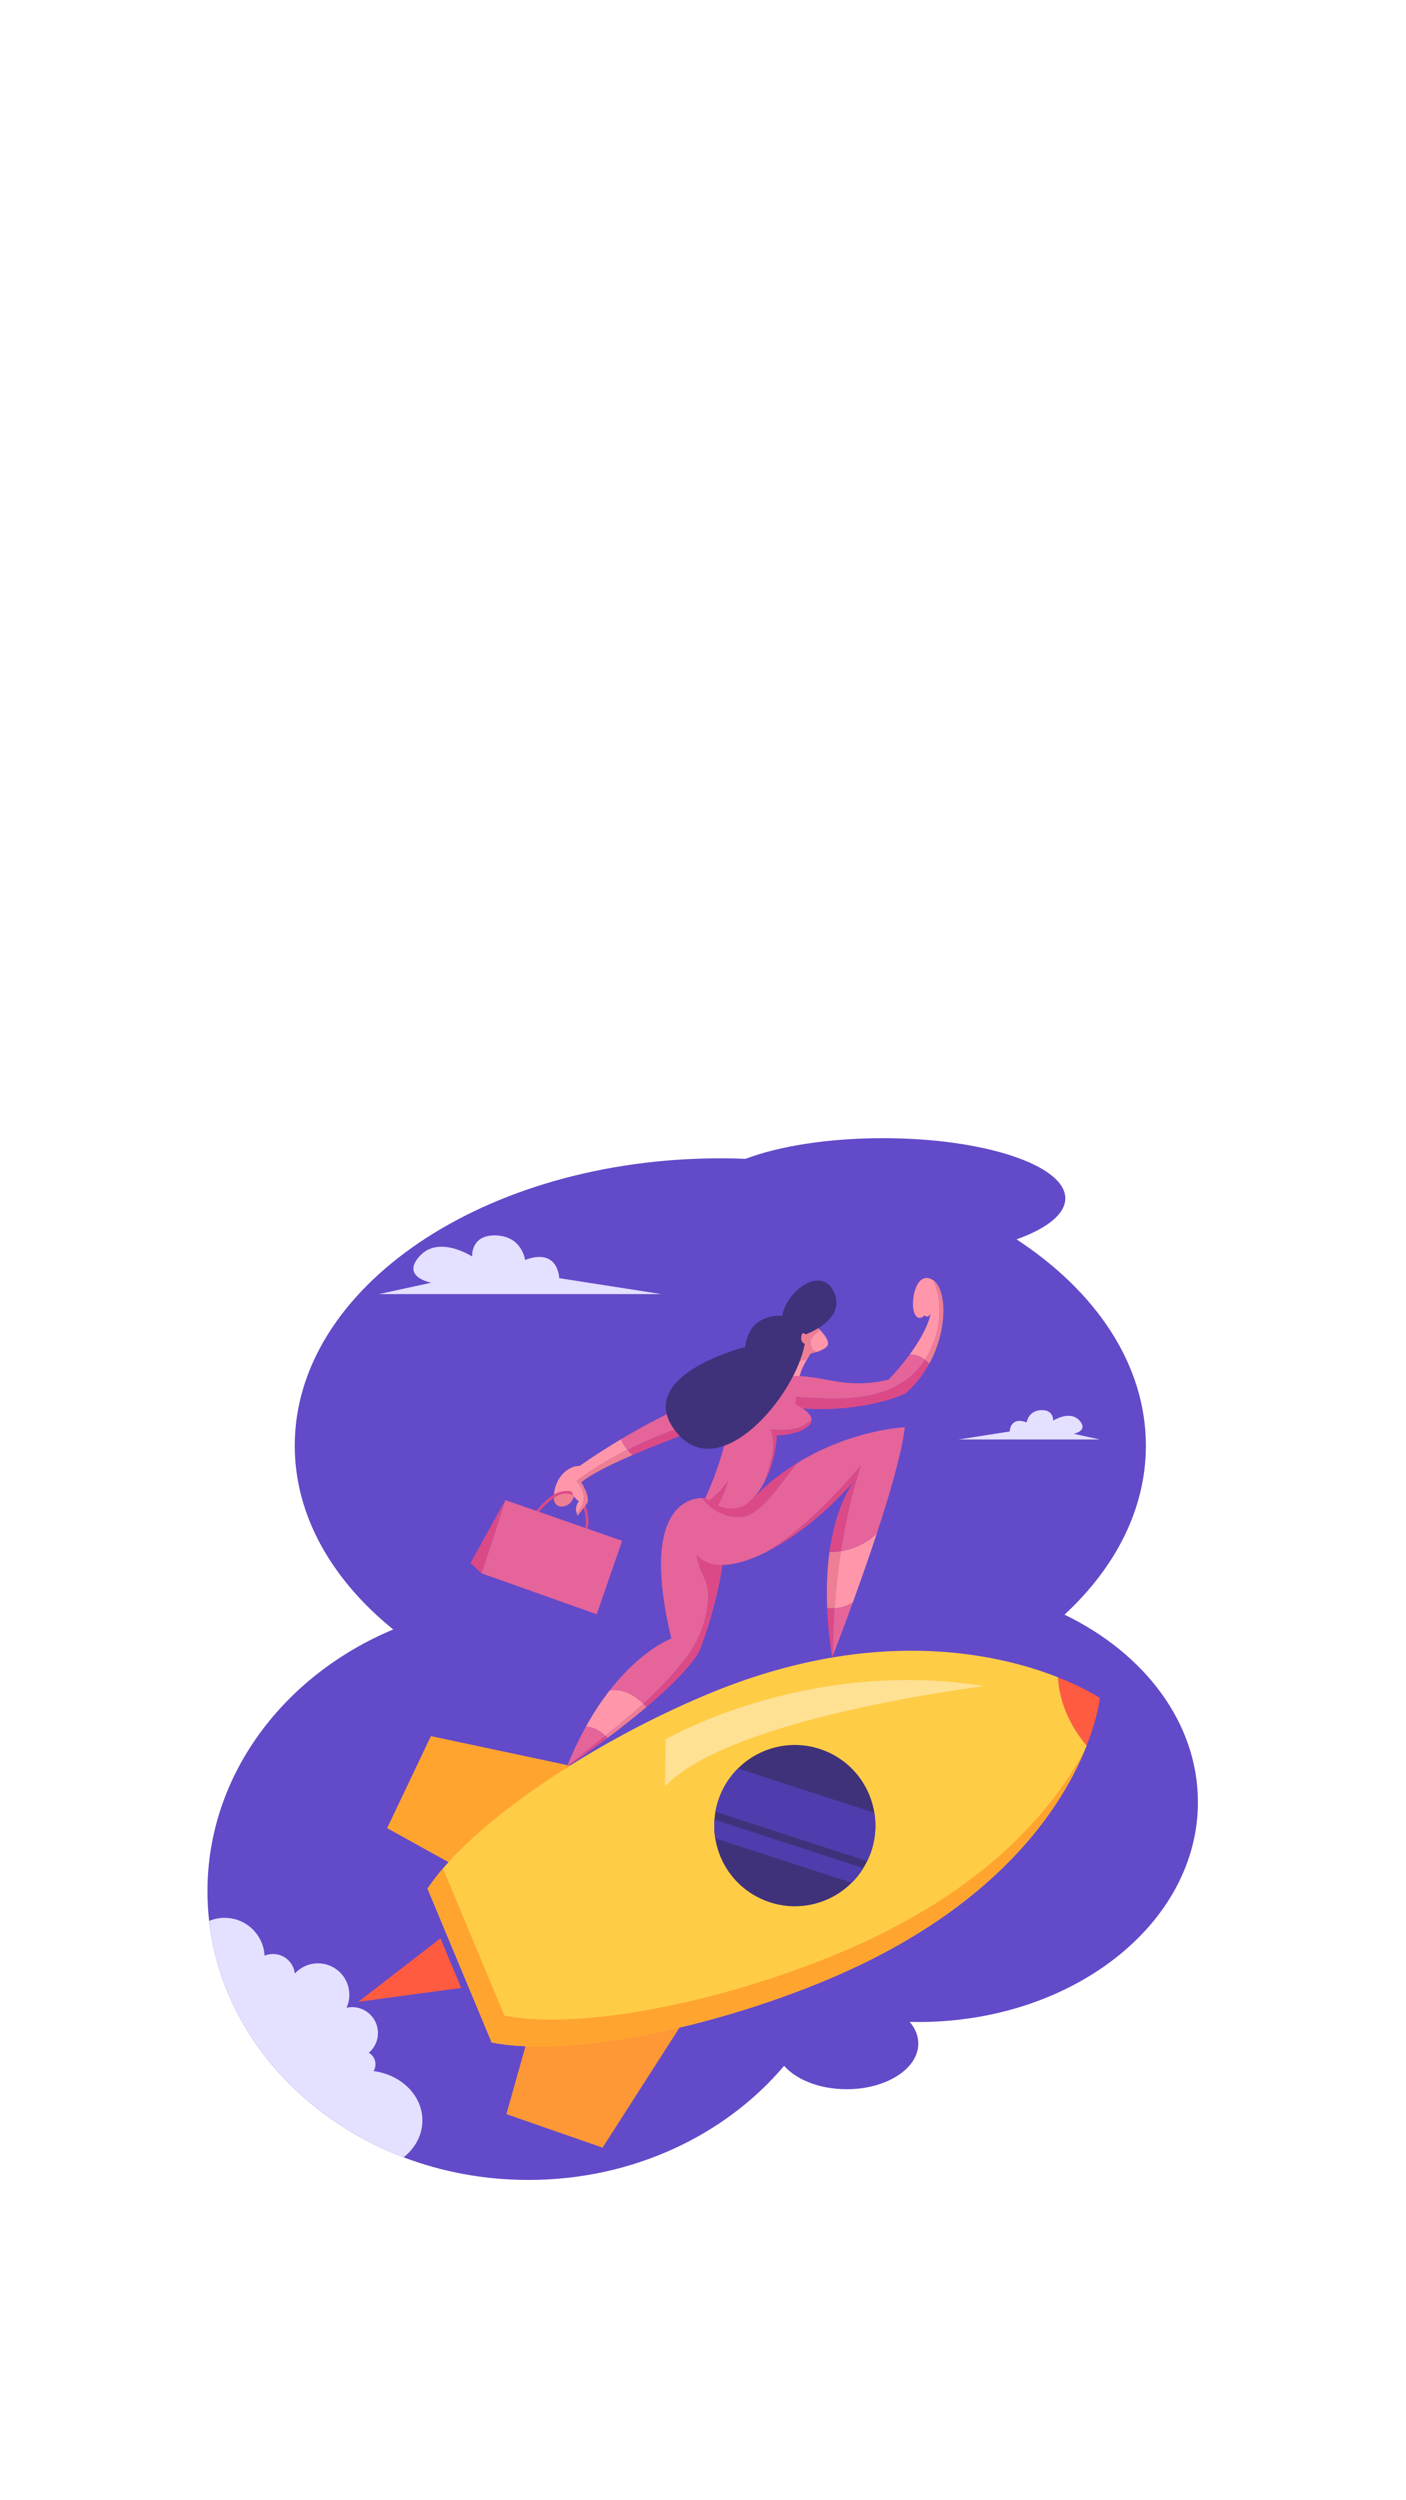 <svg xmlns="http://www.w3.org/2000/svg" xmlns:xlink="http://www.w3.org/1999/xlink" width="1080" zoomAndPan="magnify" viewBox="0 0 810 1440" height="1920" preserveAspectRatio="xMidYMid meet" version="1.0"><defs><clipPath id="id1"><path d="M 119.453 655.52 L 690.203 655.52 L 690.203 1255.52 L 119.453 1255.52 Z M 119.453 655.52 " clip-rule="nonzero"/></clipPath></defs><g clip-path="url(#id1)"><path fill="rgb(38.82%, 29.019%, 78.819%)" d="M 690.125 1037.918 C 690.125 1107.859 618.004 1164.562 529.039 1164.562 C 527.387 1164.562 525.742 1164.543 524.102 1164.5 C 527.25 1168.215 529.039 1172.461 529.039 1176.977 C 529.039 1191.5 510.562 1203.273 487.77 1203.273 C 472.281 1203.273 458.789 1197.836 451.73 1189.797 C 417.957 1229.738 364.539 1255.527 304.426 1255.527 C 278.93 1255.527 254.633 1250.895 232.535 1242.496 C 171.68 1219.391 127.453 1167.828 120.48 1106.363 C 119.84 1100.746 119.516 1095.055 119.516 1089.289 C 119.516 1022.5 163.328 964.906 226.527 938.48 C 191.113 909.785 169.805 872.883 169.805 832.617 C 169.805 741.219 279.57 667.129 414.977 667.129 C 419.848 667.129 424.684 667.227 429.484 667.422 C 448.742 660.125 477.082 655.516 508.688 655.516 C 566.695 655.516 613.719 671.043 613.719 690.191 C 613.719 699.309 603.051 707.605 585.613 713.797 C 631.574 743.875 660.145 785.996 660.145 832.617 C 660.145 869 642.75 902.637 613.27 929.953 C 659.379 952.23 690.125 992.25 690.125 1037.918 " fill-opacity="1" fill-rule="nonzero"/></g><path fill="rgb(99.609%, 59.219%, 21.179%)" d="M 392.188 1166.676 L 347.145 1236.926 L 291.738 1217.613 L 310.547 1150.688 L 392.188 1166.676 " fill-opacity="1" fill-rule="nonzero"/><path fill="rgb(100%, 64.31%, 18.43%)" d="M 329.84 1017.246 L 248.25 999.906 L 223.016 1052.906 L 283.801 1086.582 L 329.84 1017.246 " fill-opacity="1" fill-rule="nonzero"/><path fill="rgb(100%, 35.689%, 25.49%)" d="M 626.016 1005.359 C 632.574 988.723 633.617 977.965 633.617 977.965 C 633.617 977.965 625.207 972.242 609.516 966.043 C 610.285 980.418 616.582 994.207 626.016 1005.359 " fill-opacity="1" fill-rule="nonzero"/><path fill="rgb(100%, 79.999%, 27.449%)" d="M 626.016 1005.359 C 616.582 994.207 610.285 980.418 609.516 966.043 C 574.445 952.188 502.965 935.945 407.457 975.848 C 339.551 1004.219 270.871 1050.684 246.305 1087.754 L 283.277 1176.363 C 326.895 1184.949 408.203 1168.746 476.109 1140.375 C 575.598 1098.809 612.512 1039.613 626.016 1005.359 " fill-opacity="1" fill-rule="nonzero"/><path fill="rgb(100%, 64.31%, 18.43%)" d="M 625.109 1007.605 C 606.734 1042.211 567.348 1089.828 483.402 1124.895 C 415.496 1153.266 334.188 1169.469 290.574 1160.887 L 255.199 1076.113 C 251.812 1080.07 248.816 1083.965 246.305 1087.754 L 283.277 1176.363 C 326.895 1184.949 408.203 1168.746 476.109 1140.375 C 573.457 1099.707 610.891 1042.16 625.109 1007.605 " fill-opacity="1" fill-rule="nonzero"/><path fill="rgb(24.709%, 19.609%, 47.839%)" d="M 475.789 1094.309 C 452.125 1104.191 424.945 1093.016 415.062 1069.336 C 413.613 1065.863 412.629 1062.328 412.059 1058.77 C 411.48 1055.18 411.332 1051.574 411.602 1048.02 C 411.711 1046.48 411.906 1044.945 412.164 1043.445 C 413.816 1034.074 418.32 1025.332 425.141 1018.535 C 429.289 1014.395 434.281 1010.984 440.02 1008.586 C 463.672 998.703 490.855 1009.883 500.73 1033.547 C 502.176 1037.02 503.168 1040.57 503.73 1044.113 C 505.289 1053.73 503.719 1063.43 499.582 1071.902 C 498.914 1073.281 498.152 1074.629 497.336 1075.938 C 495.465 1078.98 493.227 1081.812 490.656 1084.363 C 486.523 1088.496 481.516 1091.914 475.789 1094.309 " fill-opacity="1" fill-rule="nonzero"/><path fill="rgb(31.369%, 23.92%, 67.839%)" d="M 499.582 1071.902 L 412.164 1043.445 C 413.816 1034.074 418.32 1025.332 425.141 1018.535 L 503.73 1044.113 C 505.289 1053.73 503.719 1063.43 499.582 1071.902 " fill-opacity="1" fill-rule="nonzero"/><path fill="rgb(31.369%, 23.92%, 67.839%)" d="M 490.656 1084.363 L 412.059 1058.77 C 411.48 1055.18 411.332 1051.574 411.602 1048.02 L 497.336 1075.938 C 495.465 1078.98 493.227 1081.812 490.656 1084.363 " fill-opacity="1" fill-rule="nonzero"/><path fill="rgb(100%, 88.239%, 58.04%)" d="M 383.465 1001.777 C 383.465 1001.777 464.391 954.566 567.133 971.141 C 567.133 971.141 420.555 988.805 383.074 1028.977 L 383.465 1001.777 " fill-opacity="1" fill-rule="nonzero"/><path fill="rgb(100%, 35.689%, 25.49%)" d="M 253.773 1116.355 L 265.695 1144.93 L 206.43 1152.914 Z M 253.773 1116.355 " fill-opacity="1" fill-rule="nonzero"/><path fill="rgb(89.409%, 87.839%, 100%)" d="M 218.242 745.332 L 381.004 745.332 L 322.16 736.145 C 322.16 736.145 321.832 718.434 302.492 725.648 C 302.492 725.648 300.91 712.199 285.965 711.543 C 271.02 710.887 272.004 723.68 272.004 723.68 C 272.004 723.68 252.992 711.215 241.848 723.352 C 230.699 735.488 248.402 738.77 248.402 738.77 L 218.242 745.332 " fill-opacity="1" fill-rule="nonzero"/><path fill="rgb(89.409%, 87.839%, 100%)" d="M 633.617 829.059 L 552.23 829.059 L 581.66 824.465 C 581.66 824.465 581.82 815.609 591.492 819.219 C 591.492 819.219 592.281 812.492 599.754 812.164 C 607.227 811.836 606.734 818.23 606.734 818.23 C 606.734 818.23 616.242 812 621.816 818.07 C 627.387 824.137 618.535 825.777 618.535 825.777 L 633.617 829.059 " fill-opacity="1" fill-rule="nonzero"/><path fill="rgb(89.409%, 87.839%, 100%)" d="M 243.348 1221.246 C 243.348 1229.668 239.176 1237.242 232.531 1242.496 C 171.68 1219.391 127.453 1167.828 120.48 1106.363 C 123.23 1105.203 126.246 1104.562 129.414 1104.562 C 141.723 1104.562 151.773 1114.215 152.426 1126.371 C 153.926 1125.742 155.57 1125.395 157.297 1125.395 C 163.801 1125.395 169.152 1130.312 169.852 1136.629 C 173.16 1133.023 177.906 1130.766 183.184 1130.766 C 193.168 1130.766 201.266 1138.863 201.266 1148.859 C 201.266 1151.523 200.684 1154.051 199.652 1156.324 C 200.676 1156.102 201.734 1155.984 202.82 1155.984 C 211.062 1155.984 217.746 1162.672 217.746 1170.918 C 217.746 1175.477 215.703 1179.562 212.48 1182.301 C 214.773 1183.59 216.328 1186.055 216.328 1188.875 C 216.328 1190.324 215.918 1191.676 215.211 1192.82 C 231.141 1194.914 243.348 1206.848 243.348 1221.246 " fill-opacity="1" fill-rule="nonzero"/><path fill="rgb(92.94%, 49.409%, 58.04%)" d="M 319.199 862.605 C 319.199 862.605 318.461 865.074 321.074 867.031 C 323.688 868.992 331.438 866.863 330.93 858.484 C 330.418 850.102 319.199 862.605 319.199 862.605 " fill-opacity="1" fill-rule="nonzero"/><path fill="rgb(92.94%, 49.409%, 58.04%)" d="M 469.156 776.645 L 462.934 777.145 L 452.848 786.945 C 456.812 785.227 460.863 783.648 465.184 782.543 C 467.227 779.176 469.156 776.645 469.156 776.645 " fill-opacity="1" fill-rule="nonzero"/><path fill="rgb(100%, 58.82%, 66.269%)" d="M 452.848 786.945 L 446.078 793.523 C 446.078 793.523 462.812 802.555 460.758 796.438 C 459.582 792.949 462.477 787.004 465.184 782.543 C 460.863 783.648 456.812 785.227 452.848 786.945 " fill-opacity="1" fill-rule="nonzero"/><path fill="rgb(100%, 58.82%, 66.269%)" d="M 467.867 776.586 C 468.391 777.477 469.234 778.184 470.273 778.734 C 474.195 777.52 477.223 775.719 477.055 773.625 C 476.855 771.102 474.484 768.105 472.34 765.875 C 468.699 769.117 464.801 772.176 467.867 776.586 " fill-opacity="1" fill-rule="nonzero"/><path fill="rgb(92.94%, 49.409%, 58.04%)" d="M 467.867 776.586 C 464.801 772.176 468.699 769.117 472.34 765.875 C 470.508 763.977 468.84 762.629 468.84 762.629 C 453.609 762.805 450.094 778.41 455.965 779.973 C 459.211 780.832 465.426 780.23 470.273 778.734 C 469.234 778.184 468.391 777.477 467.867 776.586 " fill-opacity="1" fill-rule="nonzero"/><path fill="rgb(100%, 58.82%, 66.269%)" d="M 537.77 737.41 C 537.668 737.34 537.566 737.262 537.461 737.195 C 527.5 731.188 524.398 750.082 526.668 755.961 C 528.941 761.84 532.672 757.516 532.672 757.516 C 534.289 759.582 536.094 756.805 536.094 756.805 C 534.383 764.602 529.188 773.156 524.051 780.152 C 527.203 780.023 530.262 781.207 532.887 783.156 C 541.398 770.078 544.332 751.891 537.77 737.41 " fill-opacity="1" fill-rule="nonzero"/><path fill="rgb(92.94%, 49.409%, 58.04%)" d="M 537.77 737.41 C 544.332 751.891 541.398 770.078 532.887 783.156 C 533.77 783.816 534.605 784.555 535.375 785.363 C 546.441 765.18 545.141 742.449 537.77 737.41 " fill-opacity="1" fill-rule="nonzero"/><path fill="rgb(85.88%, 29.019%, 52.939%)" d="M 338.207 881.57 L 336.738 881.066 C 338.121 877.051 337.559 871.227 335.367 866.898 C 334.203 864.602 332.016 861.617 328.207 860.434 C 319.992 857.883 309.781 871.727 309.68 871.863 L 308.426 870.949 C 308.867 870.34 319.395 856.07 328.668 858.949 C 332.094 860.012 334.891 862.52 336.75 866.199 C 339.117 870.871 339.719 877.191 338.207 881.57 " fill-opacity="1" fill-rule="nonzero"/><path fill="rgb(100%, 58.82%, 66.269%)" d="M 333.871 844.367 C 333.871 844.367 331.023 844.027 327.738 846.031 C 319.43 851.09 319.117 860.809 319.117 860.809 C 324.117 857.867 329.547 858.883 329.547 858.883 C 329.086 861.355 333.441 864.688 333.441 864.688 C 331.406 867.246 331.727 869.973 332.211 871.586 C 337.918 866.34 337.617 858.754 332.145 853.02 C 341.469 846 351.324 840.125 361.535 835.027 C 359.914 833.18 358.629 831.137 357.871 828.852 C 343.281 837.547 333.871 844.367 333.871 844.367 " fill-opacity="1" fill-rule="nonzero"/><path fill="rgb(92.94%, 49.409%, 58.04%)" d="M 332.211 871.586 C 332.473 872.469 332.785 873.023 332.785 873.023 L 338.496 865.492 C 339.688 861.012 334.867 853.68 334.867 853.68 C 340.531 849.09 351.582 843.551 364.535 837.961 C 363.449 837.043 362.441 836.066 361.535 835.027 C 351.324 840.125 341.469 846 332.145 853.02 C 337.617 858.754 337.918 866.34 332.211 871.586 " fill-opacity="1" fill-rule="nonzero"/><path fill="rgb(85.88%, 29.019%, 52.939%)" d="M 361.535 835.027 C 362.441 836.066 363.449 837.043 364.535 837.961 C 385.875 828.758 412.391 819.414 428.559 813.93 C 428.828 812.508 428.996 811.105 429.164 809.699 C 406.094 816.996 383.023 824.293 361.535 835.027 " fill-opacity="1" fill-rule="nonzero"/><path fill="rgb(85.88%, 29.019%, 52.939%)" d="M 521.012 795.359 C 499.859 809.965 470.906 804.789 444.656 803.707 C 441.363 803.727 441.504 806.785 441.426 809.645 C 442.613 809.258 443.27 809.047 443.27 809.047 C 491.504 817.32 521.512 802.652 521.512 802.652 C 527.426 797.523 531.977 791.562 535.375 785.363 C 534.605 784.555 533.77 783.816 532.887 783.156 C 529.656 788.121 525.633 792.352 521.012 795.359 " fill-opacity="1" fill-rule="nonzero"/><path fill="rgb(89.799%, 39.22%, 60.39%)" d="M 444.656 803.707 C 470.906 804.789 499.859 809.965 521.012 795.359 C 525.633 792.352 529.656 788.121 532.887 783.156 C 530.262 781.207 527.203 780.023 524.051 780.152 C 517.941 788.469 511.918 794.586 511.918 794.586 C 485.457 800.852 473.801 791.184 453.621 792.609 C 420.266 794.965 381.992 814.477 357.871 828.852 C 358.629 831.137 359.914 833.18 361.535 835.027 C 383.023 824.293 406.094 816.996 429.164 809.699 C 428.996 811.105 428.828 812.508 428.559 813.93 C 434.512 811.906 439.051 810.418 441.426 809.645 C 441.504 806.785 441.363 803.727 444.656 803.707 " fill-opacity="1" fill-rule="nonzero"/><path fill="rgb(89.799%, 39.22%, 60.39%)" d="M 337.516 994.457 C 333.746 1001.25 330.062 1008.895 326.598 1017.516 C 333.93 1011.469 341.406 1005.613 348.785 999.691 C 345.562 996.691 341.637 994.434 337.516 994.457 " fill-opacity="1" fill-rule="nonzero"/><path fill="rgb(100%, 58.82%, 66.269%)" d="M 351.262 973.535 C 346.703 979.379 342.047 986.301 337.516 994.457 C 341.637 994.434 345.562 996.691 348.785 999.691 C 356.238 993.715 363.598 987.672 370.625 981.293 C 365.348 976.039 358.535 972.398 351.262 973.535 " fill-opacity="1" fill-rule="nonzero"/><path fill="rgb(89.799%, 39.22%, 60.39%)" d="M 408.332 866.973 C 406.984 865.723 405.762 864.316 404.715 862.77 C 397.504 862.781 368.445 867.398 386.766 943.719 C 386.766 943.719 369.832 949.734 351.262 973.535 C 358.535 972.398 365.348 976.039 370.625 981.293 C 380.047 972.742 388.871 963.59 396.52 953.184 C 405.191 941.16 411.312 921.289 406.059 909.355 C 397.977 893.703 399.816 878.586 408.332 866.973 " fill-opacity="1" fill-rule="nonzero"/><path fill="rgb(85.88%, 29.019%, 52.939%)" d="M 406.277 862.848 C 406.277 862.848 405.695 862.766 404.715 862.77 C 405.762 864.316 406.984 865.723 408.332 866.973 C 409.57 865.281 410.949 863.664 412.465 862.133 C 409.438 860.73 406.277 862.848 406.277 862.848 " fill-opacity="1" fill-rule="nonzero"/><path fill="rgb(85.88%, 29.019%, 52.939%)" d="M 412.465 862.133 C 400.559 874.195 396.801 891.422 406.059 909.355 C 411.312 921.289 405.191 941.16 396.52 953.184 C 388.871 963.59 380.047 972.742 370.625 981.293 C 371.238 981.906 371.832 982.539 372.402 983.191 C 385.5 972.109 397.676 960.273 403.031 950.801 C 403.031 950.801 419.137 910.547 417.863 876.719 C 417.5 867.027 415.031 863.316 412.465 862.133 " fill-opacity="1" fill-rule="nonzero"/><path fill="rgb(85.88%, 29.019%, 52.939%)" d="M 326.598 1017.516 C 326.555 1017.617 326.516 1017.715 326.477 1017.816 C 326.477 1017.816 336.82 1010.867 350.039 1000.934 C 349.633 1000.512 349.219 1000.094 348.785 999.691 C 341.406 1005.613 333.93 1011.469 326.598 1017.516 " fill-opacity="1" fill-rule="nonzero"/><path fill="rgb(92.94%, 49.409%, 58.04%)" d="M 370.625 981.293 C 363.598 987.672 356.238 993.715 348.785 999.691 C 349.219 1000.094 349.633 1000.512 350.039 1000.934 C 357.055 995.664 364.879 989.551 372.402 983.191 C 371.832 982.539 371.238 981.906 370.625 981.293 " fill-opacity="1" fill-rule="nonzero"/><path fill="rgb(85.88%, 29.019%, 52.939%)" d="M 434.375 870.945 C 444.637 864.004 450.859 852.297 459.668 842.367 C 451.008 847.648 442.246 854.293 433.988 862.652 C 433.988 862.652 420.234 866.441 412.195 863.344 C 412.195 863.344 410.199 864.398 407.672 866.344 C 415.156 873.82 427.113 876.246 434.375 870.945 " fill-opacity="1" fill-rule="nonzero"/><path fill="rgb(92.94%, 49.409%, 58.04%)" d="M 477.891 893.766 C 476.641 902.84 476.02 913.602 476.531 926.164 C 477.977 926.312 479.387 926.332 480.77 926.246 C 481.516 915.227 482.715 904.273 484.426 893.41 C 482.234 893.746 480.047 893.871 477.891 893.766 " fill-opacity="1" fill-rule="nonzero"/><path fill="rgb(85.88%, 29.019%, 52.939%)" d="M 479.371 954.719 C 479.371 954.719 479.547 954.277 479.859 953.461 C 479.848 944.348 480.16 935.273 480.77 926.246 C 479.387 926.332 477.977 926.312 476.531 926.164 C 476.883 934.809 477.77 944.301 479.371 954.719 " fill-opacity="1" fill-rule="nonzero"/><path fill="rgb(85.88%, 29.019%, 52.939%)" d="M 441.504 893.859 C 457.309 885.906 475.387 871.855 492.234 852.879 C 492.234 852.879 481.891 864.852 477.891 893.766 C 480.047 893.871 482.234 893.746 484.426 893.41 C 487.035 876.82 490.789 860.426 495.797 844.293 C 480.496 861.848 462.48 881.199 441.504 893.859 " fill-opacity="1" fill-rule="nonzero"/><path fill="rgb(89.799%, 39.22%, 60.39%)" d="M 480.77 926.246 C 480.16 935.273 479.848 944.348 479.859 953.461 C 481.301 949.754 485.781 938.113 491.312 922.926 C 488.133 924.863 484.582 926 480.77 926.246 " fill-opacity="1" fill-rule="nonzero"/><path fill="rgb(100%, 58.82%, 66.269%)" d="M 484.426 893.41 C 482.715 904.273 481.516 915.227 480.77 926.246 C 484.582 926 488.133 924.863 491.312 922.926 C 495.605 911.137 500.523 897.215 505.137 883.207 C 499.59 888.5 492.043 892.227 484.426 893.41 " fill-opacity="1" fill-rule="nonzero"/><path fill="rgb(89.799%, 39.22%, 60.39%)" d="M 459.668 842.367 C 450.859 852.297 444.637 864.004 434.375 870.945 C 427.113 876.246 415.156 873.82 407.672 866.344 C 401.57 871.043 392.352 880.973 400.512 894.062 C 406.812 904.164 422.512 903.414 441.504 893.859 C 462.48 881.199 480.496 861.848 495.797 844.293 C 490.789 860.426 487.035 876.82 484.426 893.41 C 492.043 892.227 499.59 888.5 505.137 883.207 C 512.824 859.859 519.652 836.285 521.281 822.004 C 521.281 822.004 491.129 823.184 459.668 842.367 " fill-opacity="1" fill-rule="nonzero"/><path fill="rgb(85.88%, 29.019%, 52.939%)" d="M 444.07 823.359 C 447.711 833.789 443.438 843.469 440.539 853.344 C 447.238 840.648 447.578 826.711 447.578 826.711 C 447.578 826.711 461.023 826.531 466.355 820.672 C 467.344 819.578 467.684 818.492 467.582 817.434 C 461.395 823.957 453.145 823.93 444.07 823.359 " fill-opacity="1" fill-rule="nonzero"/><path fill="rgb(85.88%, 29.019%, 52.939%)" d="M 408.309 864.312 C 410.16 865.566 411.918 866.508 413.582 867.195 C 416.215 862.555 418.141 857.535 419.441 852.641 C 416.383 857.293 412.52 861.414 408.309 864.312 " fill-opacity="1" fill-rule="nonzero"/><path fill="rgb(89.799%, 39.22%, 60.39%)" d="M 467.582 817.434 C 467.129 812.809 458.168 808.871 458.168 808.871 L 458.754 802.801 C 458.754 802.801 417.199 796.715 419.066 814.383 C 420.93 832.047 406.277 862.848 406.277 862.848 C 406.965 863.383 407.641 863.859 408.309 864.312 C 412.52 861.414 416.383 857.293 419.441 852.641 C 418.141 857.535 416.215 862.555 413.582 867.195 C 424.637 871.773 431.344 865.203 431.344 865.203 C 435.289 861.781 438.273 857.633 440.539 853.344 C 443.438 843.469 447.711 833.789 444.07 823.359 C 453.145 823.93 461.395 823.957 467.582 817.434 " fill-opacity="1" fill-rule="nonzero"/><path fill="rgb(24.709%, 19.609%, 47.839%)" d="M 464.117 768.562 C 464.117 768.562 487.746 760.105 480.527 744.34 C 473.305 728.578 453.141 743.262 450.609 757.871 C 450.609 757.871 431.711 755.629 429.328 775.762 C 429.328 775.762 364.324 792.176 389.203 824.324 C 414.078 856.473 458.355 804.023 463.633 773.895 C 463.633 773.895 461.18 773.535 461.613 769.879 C 462.047 766.215 464.117 768.562 464.117 768.562 " fill-opacity="1" fill-rule="nonzero"/><path fill="rgb(89.799%, 39.22%, 60.39%)" d="M 291.133 863.961 L 358.422 887.426 L 343.77 929.73 L 277.445 906.156 L 291.133 863.961 " fill-opacity="1" fill-rule="nonzero"/><path fill="rgb(85.88%, 29.019%, 52.939%)" d="M 291.133 863.961 L 271.066 900.23 L 277.445 906.156 Z M 291.133 863.961 " fill-opacity="1" fill-rule="nonzero"/></svg>
